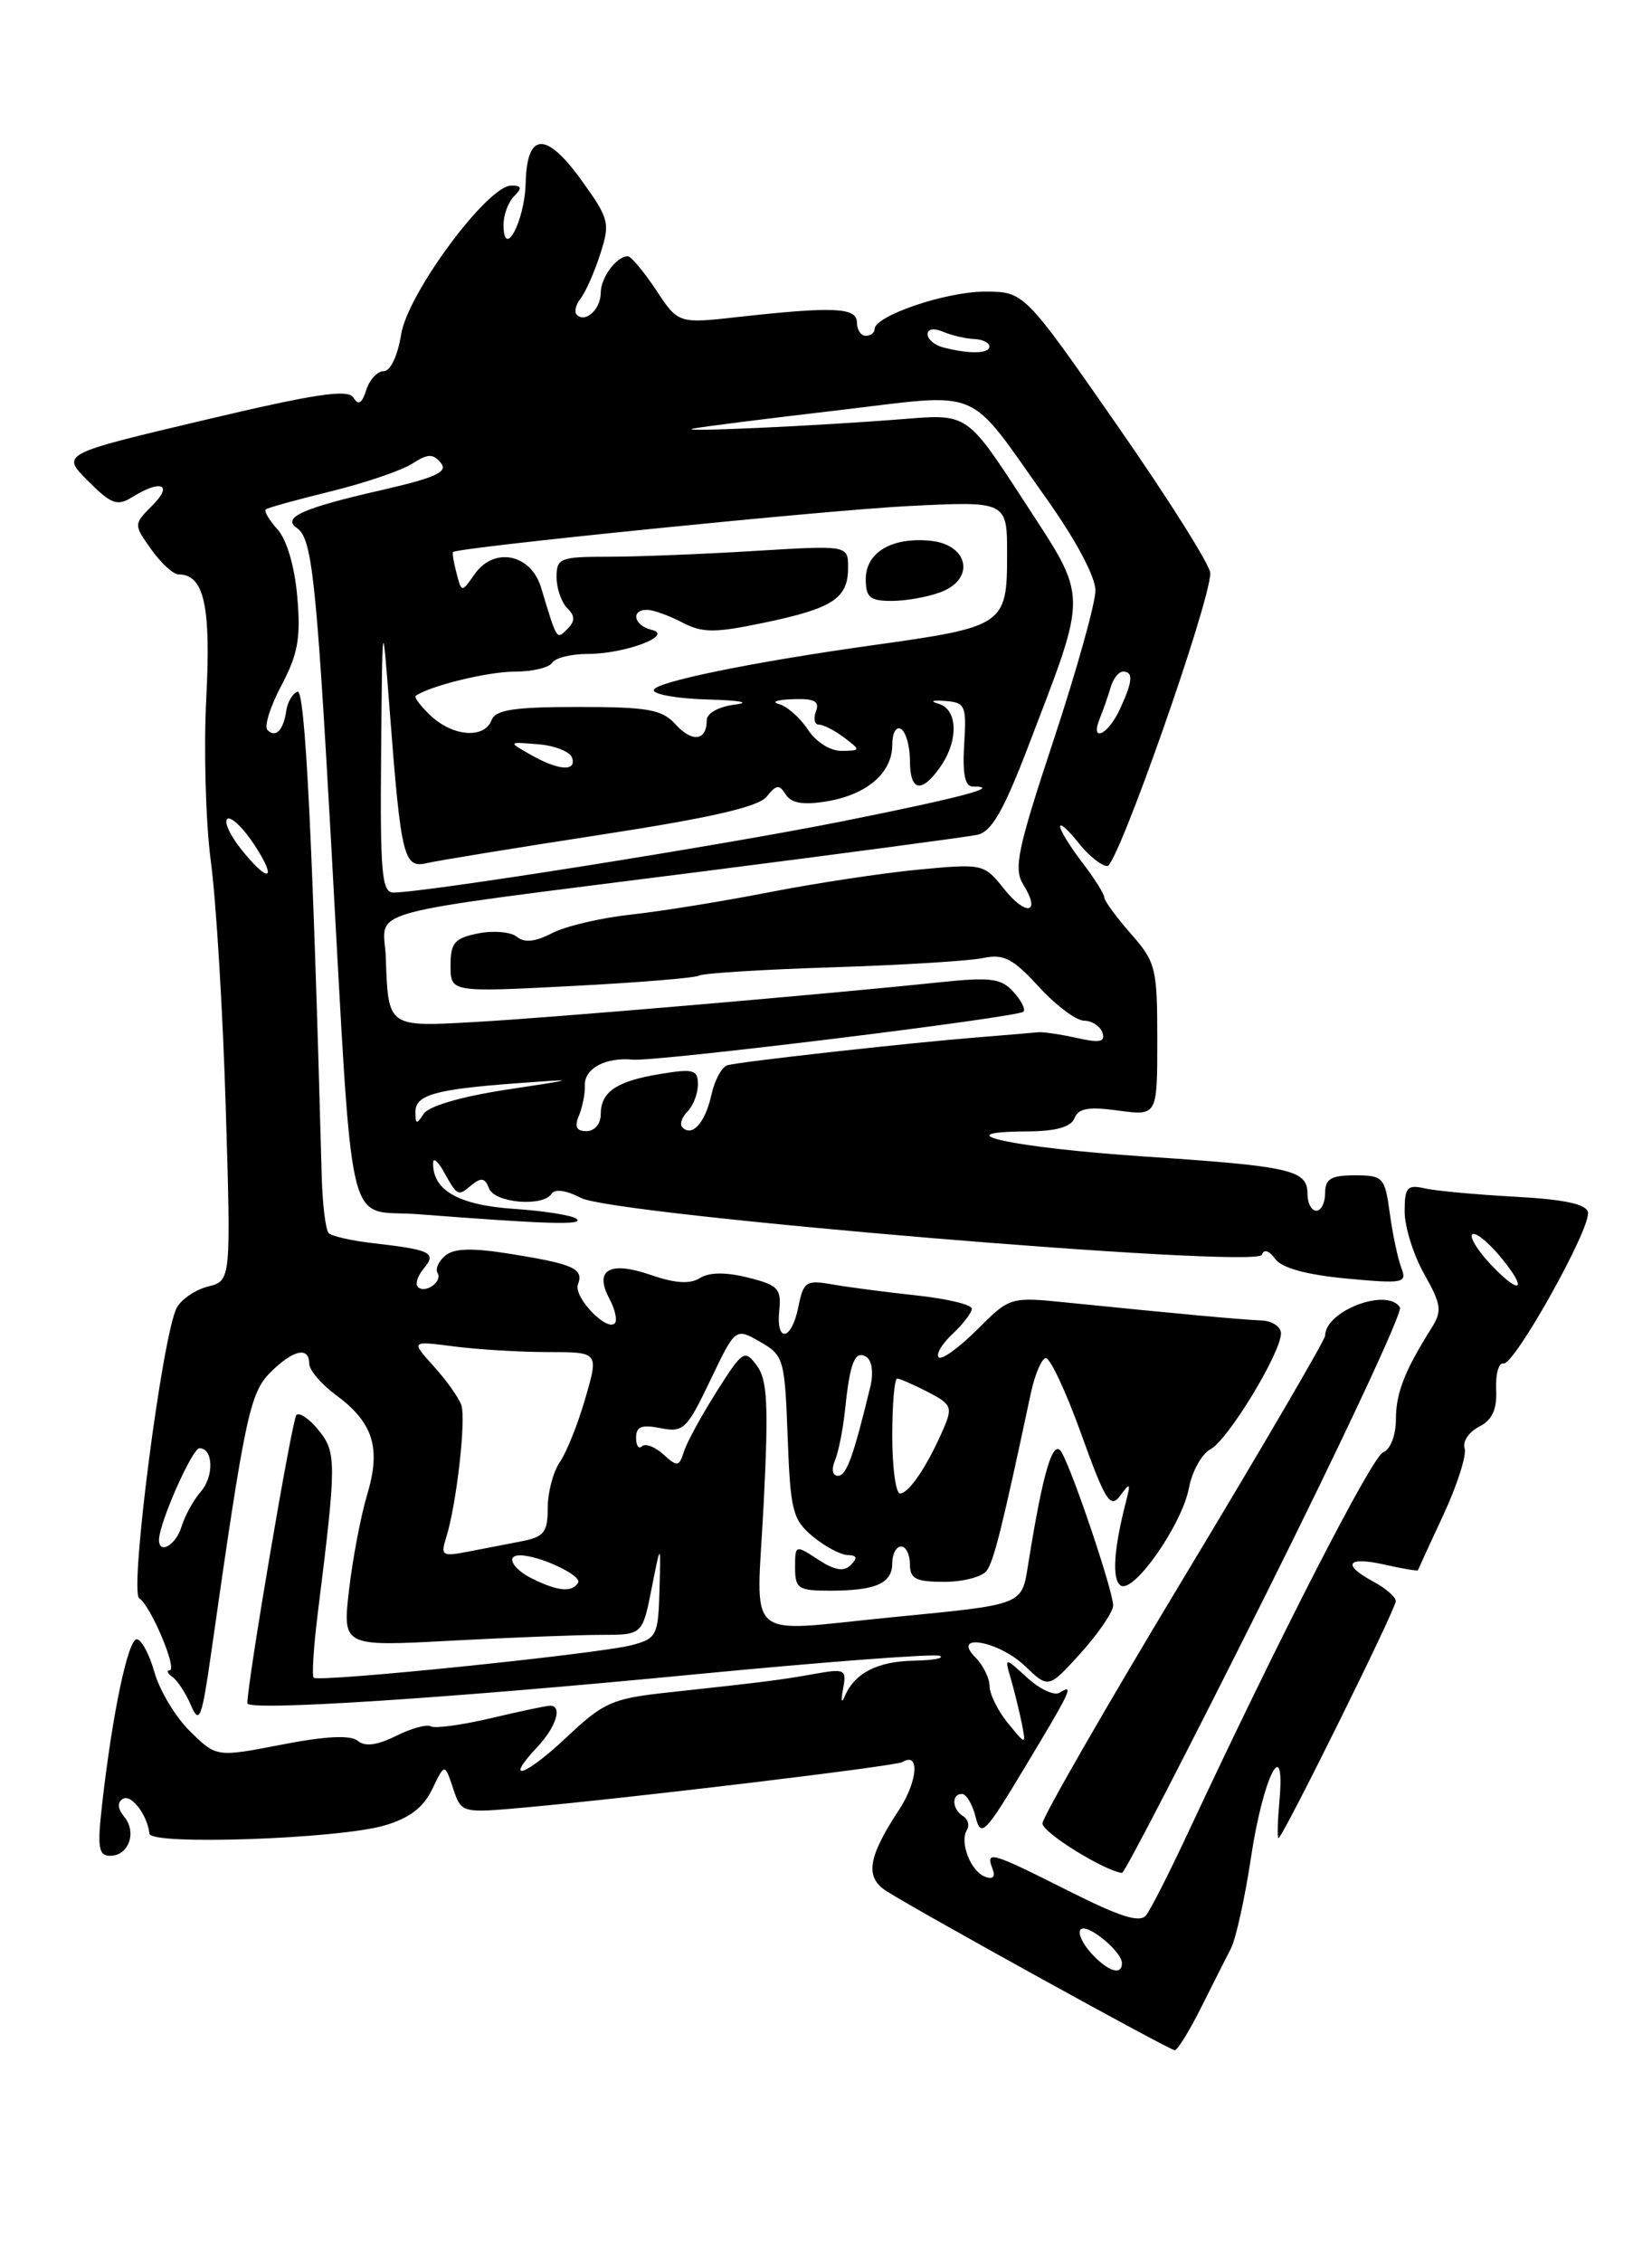 <?xml version="1.0" encoding="UTF-8" standalone="no"?>
<!DOCTYPE svg PUBLIC "-//W3C//DTD SVG 1.1//EN" "http://www.w3.org/Graphics/SVG/1.1/DTD/svg11.dtd" >
<svg xmlns="http://www.w3.org/2000/svg" xmlns:xlink="http://www.w3.org/1999/xlink" version="1.1" viewBox="0 0 187 256">
 <g >
 <path fill="currentColor"
d=" M 135.92 227.25 C 137.23 224.64 138.76 221.60 139.33 220.50 C 139.90 219.40 140.93 214.72 141.62 210.11 C 142.98 201.08 145.51 196.04 144.83 203.75 C 144.62 206.09 144.57 208.00 144.72 208.00 C 145.17 208.00 158.00 182.09 158.00 181.18 C 158.00 180.72 156.88 179.74 155.50 179.00 C 151.85 177.04 152.45 176.09 156.72 177.05 C 158.77 177.51 160.47 177.80 160.50 177.69 C 160.53 177.59 161.84 174.74 163.41 171.37 C 164.97 168.00 166.04 164.63 165.79 163.88 C 165.54 163.13 166.27 162.04 167.42 161.45 C 168.92 160.68 169.46 159.51 169.36 157.23 C 169.28 155.49 169.65 154.17 170.19 154.29 C 171.39 154.55 180.10 138.99 179.75 137.18 C 179.58 136.26 177.07 135.72 171.50 135.42 C 167.10 135.18 162.49 134.76 161.25 134.47 C 159.29 134.03 159.00 134.36 159.00 137.09 C 159.00 138.82 159.99 142.00 161.21 144.16 C 163.17 147.64 163.26 148.35 162.03 150.30 C 158.99 155.13 158.01 157.64 158.01 160.64 C 158.00 162.43 157.39 164.02 156.58 164.33 C 155.31 164.82 144.79 185.32 134.43 207.50 C 132.37 211.90 130.27 216.05 129.75 216.71 C 129.05 217.63 126.87 216.95 120.93 213.96 C 112.16 209.55 111.55 209.37 112.34 211.45 C 112.71 212.40 112.42 212.71 111.49 212.36 C 109.86 211.73 108.60 208.46 109.45 207.08 C 109.77 206.56 109.58 205.86 109.02 205.51 C 107.76 204.74 107.68 203.00 108.89 203.00 C 109.38 203.00 110.08 204.17 110.43 205.59 C 111.03 207.98 111.48 207.53 116.04 199.93 C 121.31 191.17 121.62 190.50 119.93 191.55 C 119.34 191.91 117.69 191.15 116.28 189.85 C 113.70 187.50 113.70 187.50 114.43 190.00 C 114.83 191.38 115.38 193.62 115.66 195.00 C 116.15 197.50 116.15 197.50 114.10 195.00 C 112.97 193.62 112.03 191.74 112.02 190.82 C 112.01 189.90 111.29 188.44 110.43 187.57 C 107.58 184.72 113.04 185.66 116.04 188.54 C 118.69 191.08 118.69 191.08 122.35 187.04 C 124.36 184.81 126.00 182.40 126.00 181.67 C 126.00 180.07 121.54 166.78 120.19 164.38 C 119.22 162.64 118.08 166.42 116.39 176.99 C 115.64 181.68 115.97 181.54 101.14 182.99 C 83.87 184.67 85.63 186.20 86.44 170.25 C 87.01 158.98 86.87 156.15 85.68 154.54 C 84.29 152.67 84.08 152.80 81.12 157.47 C 79.42 160.16 77.75 163.21 77.42 164.25 C 76.87 165.99 76.67 166.01 75.08 164.57 C 74.12 163.70 73.04 163.30 72.67 163.66 C 72.30 164.03 72.00 163.59 72.00 162.69 C 72.00 161.43 72.64 161.18 74.78 161.61 C 77.36 162.12 77.76 161.73 80.40 156.20 C 83.25 150.24 83.25 150.24 86.04 151.84 C 88.72 153.37 88.83 153.78 89.16 162.61 C 89.47 170.96 89.72 171.96 92.00 173.86 C 93.38 175.00 95.15 175.95 95.95 175.97 C 97.00 175.99 97.10 176.30 96.31 177.09 C 95.52 177.88 94.49 177.71 92.61 176.48 C 90.03 174.79 90.00 174.80 90.00 177.38 C 90.00 179.76 90.36 180.00 93.92 180.00 C 99.13 180.00 101.00 179.18 101.00 176.89 C 101.00 175.85 101.45 175.00 102.00 175.00 C 102.55 175.00 103.00 175.90 103.00 177.00 C 103.00 178.66 103.67 179.00 106.88 179.00 C 109.01 179.00 111.17 178.44 111.68 177.75 C 112.50 176.65 113.43 172.94 116.68 157.68 C 117.13 155.57 117.89 153.77 118.36 153.68 C 118.84 153.58 120.65 157.43 122.38 162.24 C 125.13 169.89 125.69 170.76 126.81 169.24 C 127.94 167.70 128.01 167.79 127.44 170.00 C 126.06 175.33 125.85 178.79 126.87 179.42 C 128.35 180.33 133.82 172.49 134.59 168.35 C 134.94 166.48 136.05 164.51 137.04 163.98 C 139.02 162.92 145.00 153.08 145.00 150.88 C 145.00 150.12 143.99 149.46 142.75 149.42 C 140.51 149.33 133.45 148.68 120.91 147.41 C 114.33 146.74 114.33 146.74 110.60 150.47 C 108.54 152.52 106.59 153.93 106.26 153.59 C 105.92 153.25 106.63 152.07 107.82 150.95 C 109.02 149.83 110.00 148.55 110.00 148.09 C 110.00 147.63 107.19 146.96 103.75 146.59 C 100.31 146.22 96.04 145.66 94.25 145.35 C 91.24 144.82 90.95 145.01 90.37 147.89 C 89.61 151.72 87.82 152.03 88.21 148.26 C 88.47 145.84 88.06 145.41 84.67 144.57 C 82.15 143.94 80.29 143.96 79.24 144.62 C 78.11 145.33 76.43 145.23 73.66 144.27 C 68.99 142.66 67.22 143.68 68.99 146.98 C 69.63 148.18 69.90 149.43 69.59 149.75 C 68.64 150.69 64.89 146.73 65.42 145.35 C 66.10 143.57 64.94 143.04 57.91 141.91 C 53.48 141.19 51.42 141.24 50.41 142.08 C 49.65 142.71 49.25 143.59 49.53 144.04 C 50.13 145.02 48.12 146.45 47.29 145.62 C 46.97 145.31 47.28 144.37 47.97 143.54 C 49.45 141.75 48.80 141.43 42.17 140.67 C 39.78 140.39 37.55 139.89 37.21 139.54 C 36.86 139.19 36.51 136.34 36.42 133.21 C 35.39 94.92 34.54 77.99 33.68 78.27 C 33.13 78.46 32.56 79.41 32.41 80.40 C 32.08 82.64 31.21 83.55 30.28 82.61 C 29.88 82.22 30.59 79.95 31.85 77.57 C 33.72 74.05 34.06 72.19 33.65 67.54 C 33.36 64.11 32.46 61.07 31.42 59.91 C 30.46 58.85 29.86 57.83 30.09 57.64 C 30.32 57.45 33.65 56.53 37.50 55.59 C 41.35 54.64 45.47 53.24 46.66 52.47 C 48.43 51.33 49.01 51.31 49.90 52.38 C 50.75 53.41 49.33 54.05 43.06 55.49 C 34.26 57.50 31.87 58.57 33.61 59.75 C 35.31 60.91 35.80 65.38 37.46 95.00 C 40.06 141.32 39.00 136.75 47.33 137.40 C 62.02 138.53 66.05 138.65 65.29 137.94 C 64.85 137.54 61.63 137.02 58.12 136.79 C 51.88 136.36 48.94 134.67 49.03 131.56 C 49.05 130.98 49.56 131.40 50.18 132.50 C 51.79 135.38 51.82 135.40 53.36 134.12 C 54.46 133.21 54.90 133.28 55.35 134.47 C 56.00 136.15 61.51 136.60 62.46 135.06 C 62.80 134.51 64.17 134.71 65.77 135.56 C 69.47 137.50 142.30 143.59 142.84 141.99 C 143.06 141.32 143.65 141.50 144.35 142.46 C 145.10 143.49 147.88 144.25 152.42 144.68 C 158.89 145.28 159.29 145.20 158.62 143.46 C 158.23 142.43 157.64 139.66 157.32 137.30 C 156.76 133.20 156.57 133.00 153.36 133.00 C 150.67 133.00 150.00 133.40 150.00 135.00 C 150.00 136.10 149.55 137.00 149.00 137.00 C 148.45 137.00 148.00 136.15 148.00 135.11 C 148.00 132.39 146.22 131.98 129.56 130.87 C 114.79 129.89 106.39 128.09 116.28 128.03 C 119.54 128.01 121.24 127.53 121.63 126.53 C 122.06 125.41 123.24 125.21 126.59 125.67 C 131.00 126.27 131.00 126.27 131.00 117.67 C 131.00 109.54 130.84 108.88 128.00 105.65 C 126.35 103.77 125.00 101.93 125.00 101.55 C 125.00 101.17 123.88 99.39 122.50 97.59 C 121.12 95.79 120.00 93.96 120.00 93.52 C 120.00 93.09 120.93 93.92 122.07 95.37 C 123.21 96.81 124.69 98.00 125.35 98.00 C 126.50 98.00 137.00 68.13 137.00 64.85 C 137.00 63.98 132.26 56.46 126.46 48.13 C 115.93 33.00 115.93 33.00 111.47 33.00 C 107.08 33.00 99.00 35.74 99.00 37.24 C 99.00 37.66 98.55 38.00 98.00 38.00 C 97.45 38.00 97.00 37.33 97.00 36.50 C 97.00 34.79 94.39 34.67 83.64 35.86 C 76.78 36.63 76.78 36.63 74.26 32.81 C 72.87 30.72 71.43 29.00 71.07 29.00 C 69.79 29.00 68.00 31.41 68.00 33.14 C 68.00 34.99 66.26 36.59 65.29 35.62 C 64.97 35.31 65.17 34.47 65.73 33.77 C 66.28 33.07 67.28 30.82 67.94 28.76 C 69.08 25.24 68.96 24.77 65.88 20.48 C 61.81 14.81 59.64 14.91 59.50 20.76 C 59.39 25.06 57.00 29.51 57.00 25.40 C 57.00 24.30 57.54 22.86 58.20 22.20 C 59.13 21.27 59.06 21.00 57.87 21.00 C 55.18 21.00 46.15 33.19 45.41 37.83 C 45.02 40.25 44.20 42.00 43.44 42.00 C 42.72 42.00 41.83 42.96 41.46 44.13 C 40.97 45.67 40.56 45.91 40.00 44.99 C 39.38 44.00 35.68 44.56 23.06 47.55 C 6.91 51.37 6.91 51.37 9.96 54.42 C 12.61 57.07 13.27 57.31 14.99 56.24 C 18.21 54.23 19.63 54.81 17.27 57.17 C 15.11 59.34 15.11 59.34 17.12 62.17 C 18.23 63.73 19.62 65.00 20.21 65.00 C 23.10 65.00 23.89 68.53 23.35 79.00 C 23.05 84.78 23.28 93.10 23.87 97.50 C 24.46 101.90 25.22 114.37 25.55 125.21 C 26.15 144.93 26.15 144.93 23.55 145.58 C 22.12 145.94 20.53 147.02 20.01 147.98 C 18.39 151.00 14.62 180.15 15.76 180.86 C 17.05 181.67 20.14 188.99 19.20 189.02 C 18.81 189.02 18.96 189.36 19.53 189.77 C 20.09 190.17 21.04 191.62 21.63 193.00 C 22.57 195.19 22.85 194.45 23.91 187.00 C 27.72 160.28 28.28 157.63 30.61 155.30 C 33.17 152.74 35.00 152.33 35.00 154.31 C 35.00 155.03 36.37 156.64 38.05 157.88 C 42.26 160.99 43.15 163.85 41.56 169.14 C 40.84 171.54 39.92 176.38 39.51 179.91 C 38.77 186.32 38.77 186.32 51.04 185.66 C 57.79 185.30 65.43 185.00 68.02 185.00 C 72.72 185.00 72.72 185.00 73.76 179.75 C 74.80 174.50 74.80 174.50 74.65 179.93 C 74.51 185.07 74.34 185.41 71.52 186.16 C 67.79 187.15 36.07 190.40 35.51 189.85 C 35.29 189.62 35.50 186.30 35.98 182.47 C 38.10 165.54 38.10 164.35 36.08 161.86 C 35.03 160.56 33.89 159.78 33.55 160.12 C 33.06 160.61 28.00 190.34 28.00 192.74 C 28.00 193.65 50.36 192.21 78.86 189.45 C 93.36 188.05 105.73 187.12 106.36 187.37 C 106.99 187.63 105.67 187.88 103.44 187.92 C 99.29 188.00 96.71 189.34 95.60 192.00 C 95.26 192.82 95.18 192.43 95.43 191.13 C 95.85 188.89 95.66 188.80 92.19 189.42 C 88.30 190.11 86.67 190.32 75.61 191.52 C 69.30 192.20 68.33 192.63 64.14 196.58 C 59.46 201.00 56.92 201.85 60.83 197.68 C 62.97 195.40 63.71 192.99 62.25 193.02 C 61.84 193.02 58.81 193.66 55.53 194.44 C 52.24 195.21 49.20 195.62 48.76 195.35 C 48.33 195.09 46.56 195.57 44.84 196.43 C 42.69 197.50 41.32 197.68 40.49 196.99 C 39.68 196.32 36.88 196.45 31.89 197.42 C 24.50 198.85 24.50 198.85 21.52 195.92 C 19.88 194.32 18.07 191.31 17.49 189.25 C 16.91 187.19 16.00 185.50 15.48 185.50 C 14.49 185.50 12.72 193.91 11.56 204.16 C 11.00 209.10 11.15 210.00 12.48 210.00 C 14.57 210.00 15.52 207.34 14.06 205.58 C 13.31 204.67 13.26 203.96 13.90 203.56 C 14.85 202.98 16.67 205.35 16.92 207.50 C 17.07 208.83 38.21 208.10 43.49 206.58 C 46.33 205.75 47.91 204.56 48.92 202.47 C 50.34 199.52 50.34 199.52 51.28 202.35 C 52.23 205.18 52.23 205.18 59.36 204.54 C 71.29 203.47 101.43 199.85 102.17 199.39 C 104.14 198.18 103.88 201.58 101.76 204.81 C 98.21 210.21 97.88 212.44 100.38 214.02 C 104.40 216.55 132.40 232.00 132.97 232.00 C 133.29 232.00 134.61 229.86 135.92 227.25 Z  M 143.28 180.45 C 151.95 163.09 158.79 148.47 158.47 147.95 C 157.06 145.66 150.00 148.33 150.00 151.15 C 150.00 151.60 142.80 163.93 134.00 178.53 C 125.20 193.13 118.00 205.65 118.00 206.34 C 118.00 207.36 124.97 211.69 127.01 211.94 C 127.29 211.97 134.61 197.80 143.28 180.45 Z  M 123.49 220.99 C 122.50 219.89 121.97 218.69 122.33 218.33 C 123.06 217.60 127.00 220.83 127.00 222.15 C 127.00 223.61 125.38 223.08 123.49 220.99 Z  M 60.25 178.64 C 58.02 177.54 57.21 176.00 58.85 176.00 C 61.05 176.00 65.94 178.30 65.44 179.10 C 64.75 180.22 63.16 180.08 60.25 178.64 Z  M 50.50 174.00 C 51.66 170.36 52.78 160.61 52.22 159.00 C 51.94 158.18 50.54 156.20 49.10 154.61 C 46.50 151.73 46.50 151.73 51.39 152.36 C 54.08 152.71 58.87 153.00 62.03 153.00 C 67.78 153.00 67.78 153.00 66.25 158.25 C 65.42 161.14 64.11 164.39 63.36 165.47 C 62.61 166.56 62.00 168.88 62.00 170.64 C 62.00 173.40 61.59 173.92 59.00 174.42 C 57.35 174.74 54.61 175.27 52.90 175.60 C 50.06 176.15 49.86 176.02 50.50 174.00 Z  M 18.00 174.25 C 18.00 172.37 21.76 163.87 22.58 163.88 C 24.16 163.90 24.24 167.07 22.71 168.82 C 21.90 169.75 20.93 171.51 20.55 172.75 C 19.92 174.83 18.00 175.96 18.00 174.25 Z  M 101.00 162.50 C 101.00 158.93 101.25 156.00 101.55 156.00 C 101.85 156.00 103.41 156.68 105.02 157.51 C 107.73 158.91 107.86 159.23 106.76 161.76 C 104.97 165.89 102.88 169.00 101.88 169.00 C 101.40 169.00 101.00 166.07 101.00 162.50 Z  M 94.52 165.25 C 94.92 164.29 95.43 161.70 95.66 159.50 C 96.21 154.14 96.78 152.74 98.07 153.55 C 98.70 153.93 98.89 155.35 98.53 156.86 C 96.60 164.84 95.82 167.00 94.85 167.00 C 94.23 167.00 94.09 166.28 94.52 165.25 Z  M 168.75 143.09 C 167.28 141.53 166.33 140.00 166.65 139.68 C 166.96 139.37 168.35 140.45 169.74 142.10 C 173.00 145.98 172.22 146.76 168.75 143.09 Z  M 65.53 126.25 C 65.93 125.29 66.24 123.75 66.20 122.83 C 66.13 120.91 68.54 119.61 71.62 119.91 C 74.23 120.16 115.20 115.13 115.85 114.48 C 116.11 114.22 115.60 113.21 114.71 112.23 C 113.32 110.70 112.12 110.55 106.30 111.16 C 93.21 112.53 62.42 115.17 53.75 115.65 C 43.84 116.21 43.95 116.28 43.67 108.36 C 43.47 102.66 39.58 103.71 80.01 98.55 C 95.68 96.55 109.45 94.71 110.61 94.47 C 112.23 94.13 113.57 91.81 116.37 84.52 C 123.22 66.60 123.25 68.00 115.89 56.67 C 109.50 46.84 109.50 46.84 102.50 47.40 C 92.61 48.20 76.11 48.95 78.50 48.49 C 79.60 48.28 86.95 47.35 94.84 46.43 C 111.51 44.47 109.29 43.53 118.41 56.36 C 121.76 61.06 124.00 65.26 124.00 66.82 C 124.00 68.25 121.87 75.86 119.27 83.73 C 115.16 96.15 114.71 98.31 115.84 100.11 C 117.88 103.39 116.16 103.74 113.63 100.56 C 111.38 97.74 111.26 97.72 103.93 98.41 C 99.84 98.80 92.22 99.96 87.00 100.98 C 81.78 102.00 74.74 103.14 71.36 103.50 C 67.99 103.87 63.99 104.81 62.48 105.60 C 60.59 106.58 59.35 106.71 58.51 106.01 C 57.84 105.45 55.87 105.28 54.14 105.62 C 51.45 106.16 51.00 106.68 51.00 109.27 C 51.00 112.29 51.00 112.29 64.70 111.58 C 72.24 111.19 78.75 110.66 79.17 110.39 C 79.60 110.13 86.37 109.71 94.22 109.46 C 102.07 109.21 109.75 108.74 111.29 108.41 C 113.61 107.92 114.66 108.46 117.59 111.66 C 119.52 113.77 121.83 115.50 122.72 115.50 C 123.61 115.51 124.54 116.12 124.79 116.86 C 125.14 117.91 124.49 118.04 121.87 117.45 C 120.02 117.04 118.05 116.75 117.50 116.81 C 116.95 116.87 113.80 117.13 110.50 117.40 C 102.66 118.03 83.82 120.13 82.34 120.54 C 81.71 120.72 80.89 122.24 80.52 123.92 C 79.83 127.04 78.36 128.69 77.25 127.58 C 76.91 127.24 77.17 126.43 77.82 125.78 C 78.47 125.13 79.00 123.75 79.00 122.71 C 79.00 121.05 78.50 120.91 74.75 121.53 C 69.76 122.35 68.00 123.54 68.00 126.12 C 68.00 127.18 67.30 128.00 66.39 128.00 C 65.25 128.00 65.00 127.50 65.53 126.25 Z  M 47.02 125.86 C 47.00 123.90 49.21 123.27 58.50 122.58 C 65.50 122.07 65.50 122.07 57.18 123.33 C 52.17 124.10 48.50 125.18 47.95 126.05 C 47.17 127.27 47.03 127.24 47.02 125.86 Z  M 43.14 85.25 C 43.28 69.50 43.28 69.50 44.12 80.50 C 45.39 97.03 45.70 98.29 48.31 97.67 C 49.52 97.39 58.38 95.94 68.00 94.46 C 80.54 92.53 85.87 91.30 86.79 90.14 C 87.87 88.78 88.22 88.74 88.94 89.90 C 89.55 90.88 90.90 91.12 93.52 90.69 C 98.11 89.95 101.00 87.47 101.00 84.29 C 101.00 82.94 101.44 82.15 102.00 82.50 C 102.55 82.84 103.00 84.44 103.00 86.06 C 103.00 89.56 104.30 89.83 106.44 86.78 C 108.52 83.81 108.43 80.27 106.25 79.64 C 105.22 79.34 105.52 79.21 106.97 79.32 C 109.27 79.49 109.42 79.83 109.14 84.25 C 108.94 87.53 109.23 89.00 110.09 89.00 C 113.51 89.00 109.02 90.20 95.45 92.92 C 81.69 95.67 48.11 101.00 44.53 101.00 C 43.22 101.00 43.02 98.79 43.14 85.25 Z  M 27.23 96.01 C 25.98 94.43 25.32 92.92 25.75 92.65 C 26.18 92.39 27.55 93.70 28.78 95.58 C 31.49 99.72 30.40 100.02 27.23 96.01 Z  M 60.00 85.37 C 57.50 83.94 57.50 83.94 60.92 84.22 C 62.81 84.37 64.53 85.06 64.76 85.75 C 65.28 87.36 63.18 87.19 60.00 85.37 Z  M 91.45 82.56 C 90.57 81.22 89.09 79.92 88.17 79.67 C 87.25 79.43 87.95 79.18 89.72 79.12 C 92.20 79.03 92.80 79.35 92.36 80.50 C 92.05 81.33 92.20 82.00 92.70 82.00 C 93.21 82.00 94.49 82.66 95.56 83.47 C 97.45 84.90 97.45 84.94 95.27 84.97 C 93.99 84.99 92.37 83.96 91.45 82.56 Z  M 76.48 81.98 C 74.94 80.28 73.38 80.00 65.45 80.00 C 58.16 80.00 56.09 80.32 55.64 81.50 C 54.83 83.61 51.31 83.36 48.78 81.01 C 47.61 79.92 46.84 78.89 47.07 78.73 C 48.72 77.59 55.26 76.00 58.26 76.00 C 60.25 76.00 62.16 75.55 62.50 75.00 C 62.84 74.45 64.64 74.00 66.49 74.00 C 70.75 74.00 76.36 71.89 73.75 71.27 C 71.75 70.79 71.36 69.00 73.25 69.01 C 73.94 69.01 75.72 69.65 77.21 70.43 C 79.54 71.64 80.86 71.64 86.57 70.45 C 94.29 68.83 96.00 67.71 96.00 64.23 C 96.00 61.70 96.00 61.70 85.34 62.35 C 79.48 62.71 72.06 63.00 68.84 63.00 C 63.41 63.00 63.00 63.16 63.00 65.30 C 63.00 66.57 63.54 68.14 64.20 68.80 C 65.11 69.71 65.12 70.28 64.23 71.17 C 62.99 72.41 63.08 72.56 61.25 66.50 C 60.10 62.67 55.93 61.83 53.72 64.98 C 52.25 67.08 52.25 67.08 51.67 64.83 C 51.34 63.60 51.17 62.53 51.29 62.46 C 52.16 61.91 93.81 57.71 102.75 57.27 C 114.00 56.70 114.00 56.70 114.00 62.73 C 114.00 70.73 113.70 70.93 98.89 73.00 C 85.18 74.91 74.00 77.20 74.00 78.10 C 74.00 78.60 76.81 79.07 80.25 79.16 C 83.70 79.25 85.04 79.50 83.25 79.72 C 81.35 79.96 80.00 80.70 80.00 81.50 C 80.00 83.83 78.36 84.05 76.48 81.98 Z  M 106.50 67.00 C 110.44 65.50 109.63 61.61 105.30 61.19 C 100.93 60.77 98.00 62.51 98.00 65.54 C 98.00 67.60 98.48 68.00 100.93 68.00 C 102.55 68.00 105.06 67.55 106.50 67.00 Z  M 124.51 81.25 C 124.90 80.29 125.45 78.71 125.73 77.75 C 126.01 76.79 126.63 76.00 127.12 76.00 C 128.32 76.00 128.23 77.11 126.75 80.29 C 125.39 83.22 123.33 84.10 124.51 81.25 Z  M 106.75 39.31 C 105.79 39.06 105.00 38.39 105.00 37.82 C 105.00 37.22 105.73 37.10 106.75 37.54 C 107.71 37.95 109.29 38.32 110.25 38.36 C 111.21 38.40 112.00 38.78 112.00 39.21 C 112.00 40.04 109.70 40.08 106.75 39.31 Z "/>
</g>
</svg>
